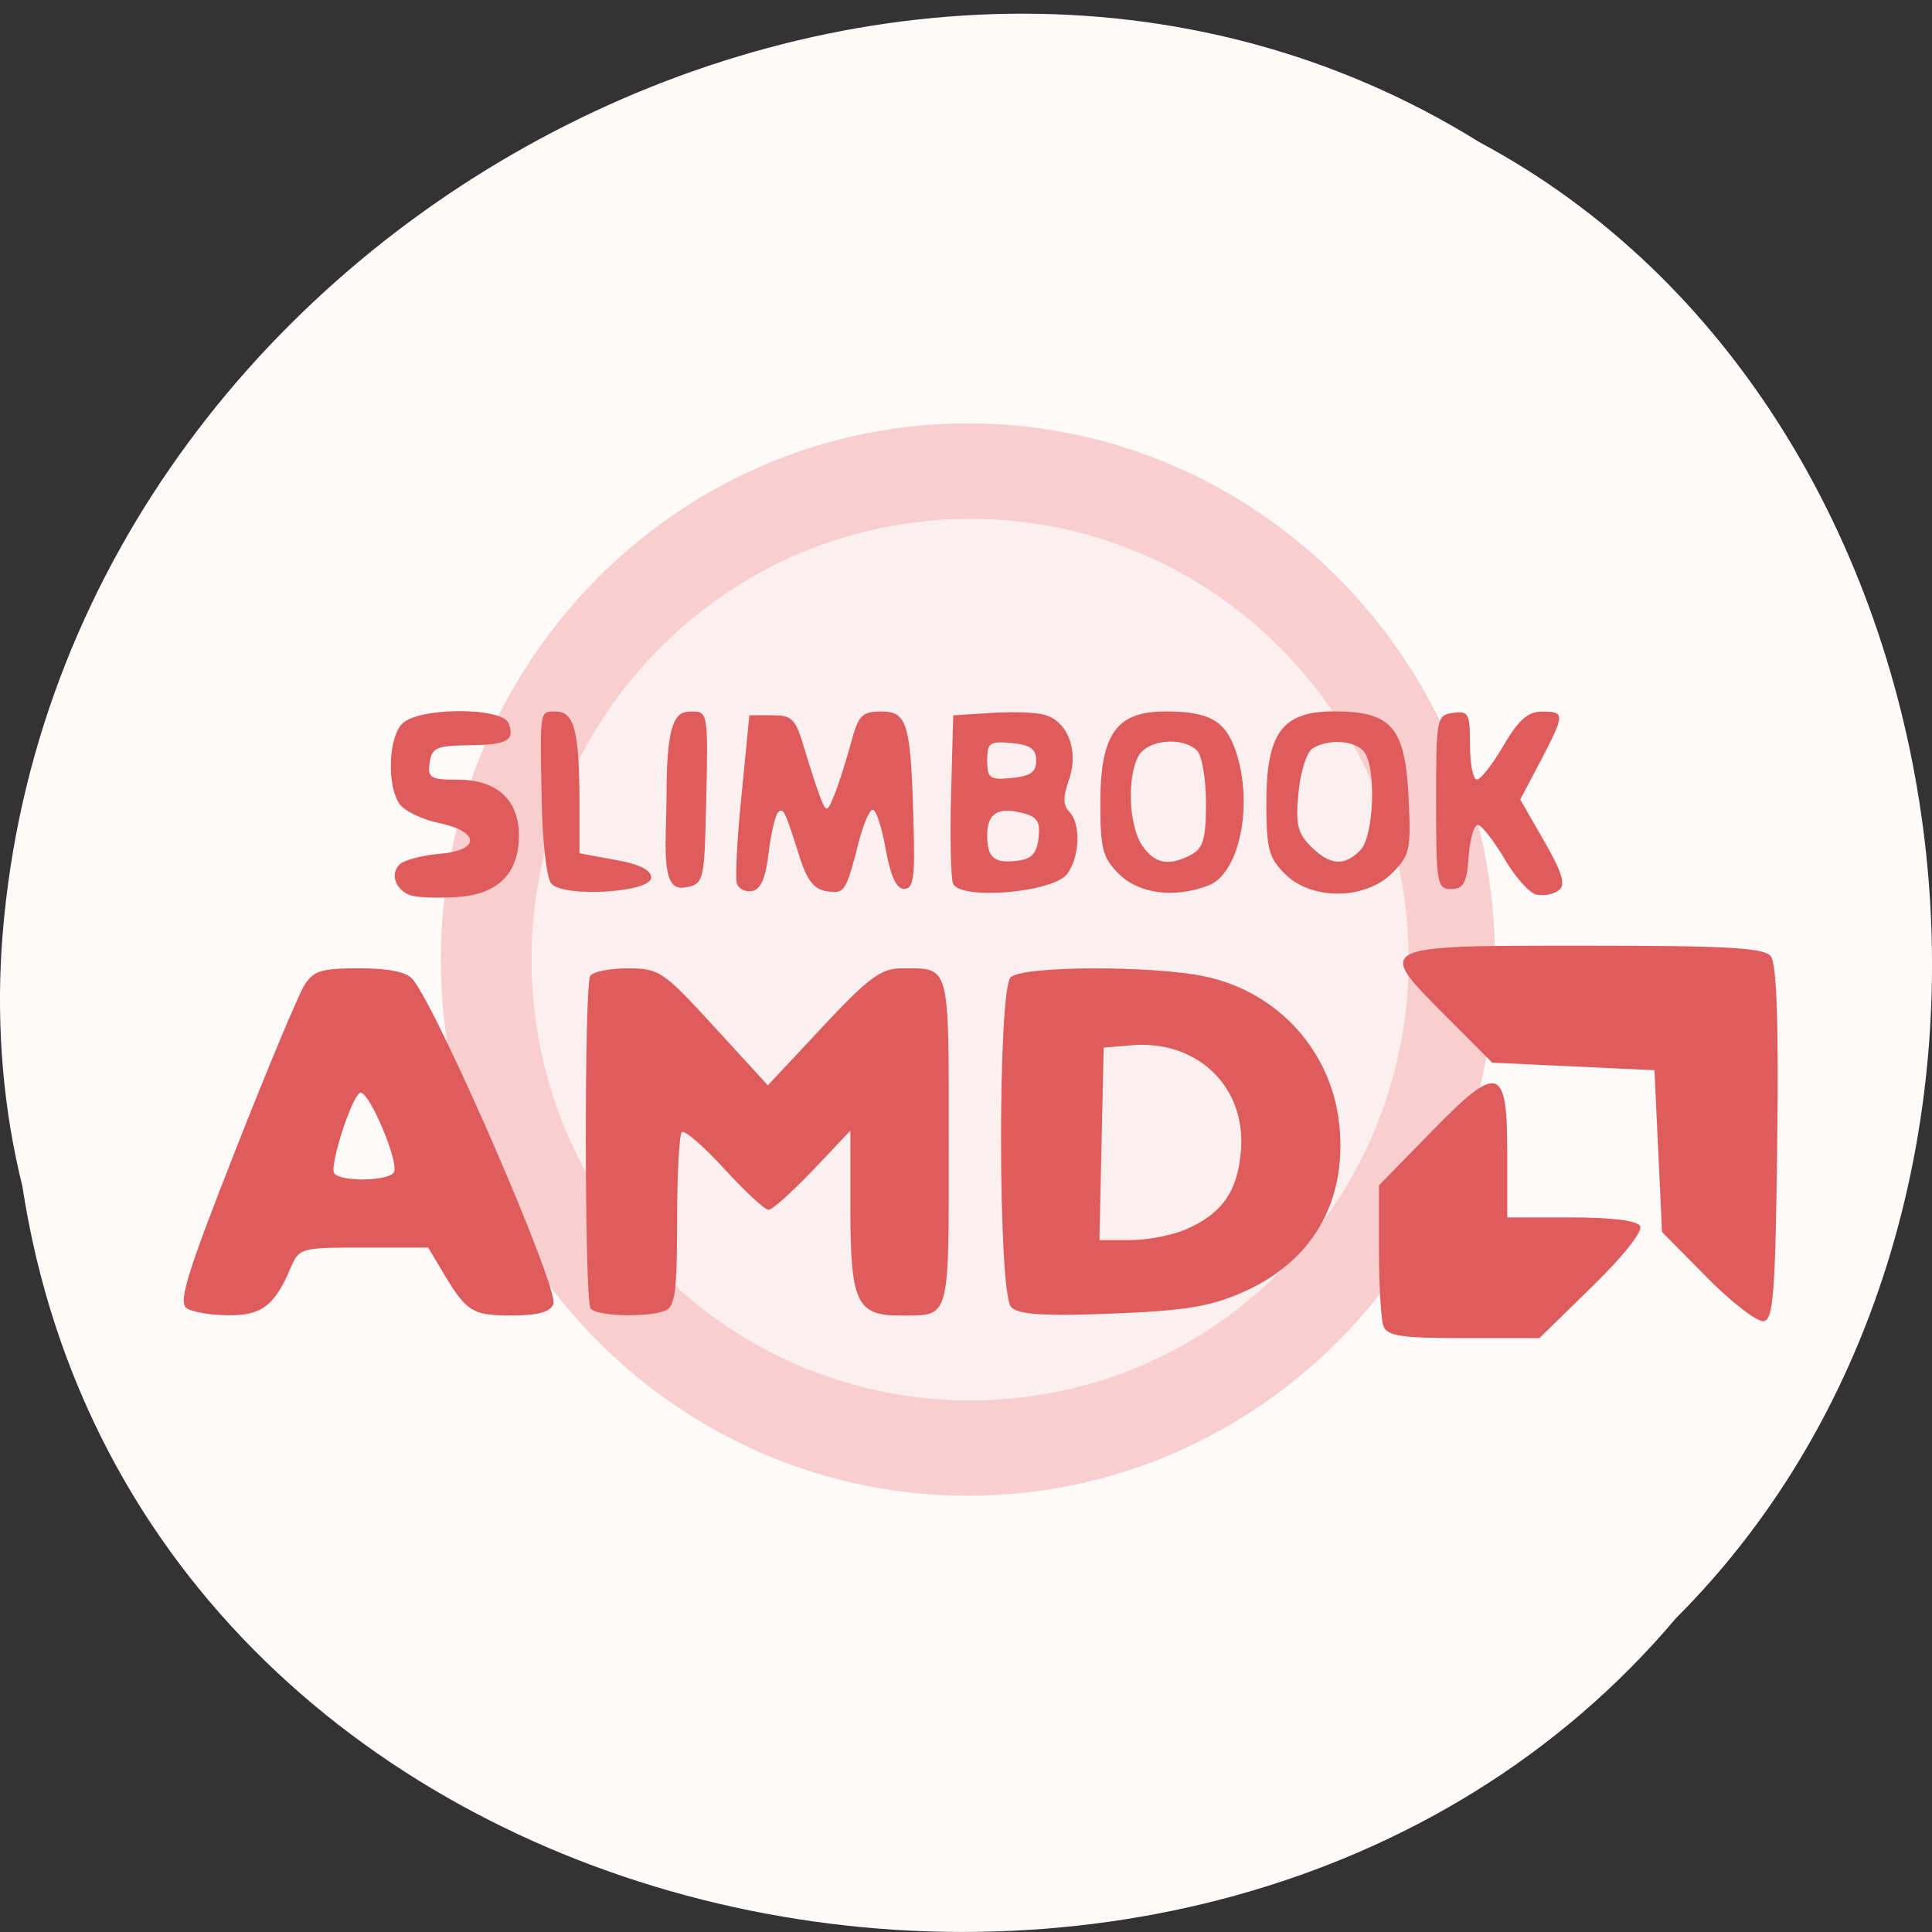 <svg xmlns="http://www.w3.org/2000/svg" viewBox="0 0 32 32"><rect x="0" y="0" width="32" height="32" fill="#333333" stroke="none"/><path d="m 0.371 19.652 c 1.984 12.914 19.609 16.371 27.387 7.152 c 6.852 -6.848 5.145 -19.957 -3.254 -24.449 c -9.652 -6.01 -23.715 1.418 -24.48 13.391 c -0.078 1.309 0.031 2.637 0.348 3.906" fill="#fffafa"/><path d="m 24.762 15.895 c 0 4.902 -3.91 8.879 -8.73 8.879 c -4.82 0 -8.73 -3.977 -8.73 -8.879 c 0 -4.906 3.91 -8.883 8.73 -8.883 c 4.82 0 8.73 3.977 8.73 8.883" fill="#f8cecf"/><path d="m 23.332 15.895 c 0 4.03 -3.25 7.301 -7.262 7.301 c -4.01 0 -7.266 -3.27 -7.266 -7.301 c 0 -4.04 3.254 -7.301 7.266 -7.301 c 4.01 0 7.262 3.266 7.262 7.301" fill="#fcefef"/><path d="m 22.914 21.965 c -0.039 -0.109 -0.074 -0.676 -0.074 -1.266 v -1.066 l 0.859 -0.879 c 1.121 -1.152 1.266 -1.113 1.266 0.344 v 1.066 h 1.055 c 0.66 0 1.09 0.051 1.145 0.141 c 0.051 0.086 -0.27 0.492 -0.789 1 l -0.879 0.859 h -1.254 c -1.023 0 -1.266 -0.035 -1.328 -0.199 m 5.363 -0.801 l -0.75 -0.758 l -0.125 -2.68 l -2.688 -0.125 l -0.766 -0.77 c -1.176 -1.176 -1.188 -1.168 2.309 -1.168 c 2.332 0 2.957 0.035 3.07 0.172 c 0.098 0.121 0.133 1.043 0.109 3.09 c -0.031 2.484 -0.063 2.926 -0.223 2.957 c -0.105 0.02 -0.527 -0.305 -0.938 -0.719 m -25.18 0.508 c -0.148 -0.098 -0.012 -0.543 0.793 -2.594 c 0.535 -1.363 1.055 -2.605 1.152 -2.758 c 0.152 -0.242 0.285 -0.281 0.91 -0.281 c 0.488 0 0.781 0.059 0.883 0.18 c 0.43 0.52 2.43 5.133 2.332 5.383 c -0.051 0.129 -0.258 0.188 -0.695 0.188 c -0.652 0 -0.746 -0.063 -1.137 -0.719 l -0.242 -0.406 h -1.066 c -1.047 0 -1.07 0.004 -1.215 0.344 c -0.262 0.617 -0.48 0.781 -1.023 0.777 c -0.281 0 -0.594 -0.051 -0.691 -0.113 m 3.426 -2.254 c 0.098 -0.16 -0.43 -1.395 -0.563 -1.316 c -0.148 0.094 -0.5 1.199 -0.426 1.328 c 0.094 0.148 0.898 0.137 0.988 -0.012 m 3.258 2.254 c -0.098 -0.16 -0.105 -5.348 -0.004 -5.508 c 0.043 -0.07 0.324 -0.125 0.621 -0.125 c 0.523 0 0.586 0.043 1.434 0.969 l 0.887 0.969 l 0.906 -0.969 c 0.758 -0.813 0.973 -0.969 1.301 -0.969 c 0.82 0 0.789 -0.121 0.789 2.875 c 0 3 0.035 2.875 -0.813 2.875 c -0.707 0 -0.813 -0.219 -0.816 -1.73 v -1.332 l -0.621 0.656 c -0.344 0.359 -0.672 0.656 -0.734 0.656 c -0.063 0 -0.395 -0.309 -0.738 -0.684 c -0.344 -0.375 -0.656 -0.645 -0.699 -0.602 c -0.043 0.039 -0.078 0.707 -0.078 1.48 c 0 1.164 -0.035 1.414 -0.199 1.477 c -0.305 0.117 -1.152 0.09 -1.234 -0.039 m 6.965 -0.023 c -0.219 -0.227 -0.223 -5.242 -0.008 -5.461 c 0.195 -0.191 2.352 -0.199 3.227 -0.012 c 1.211 0.258 2.102 1.25 2.219 2.473 c 0.125 1.27 -0.461 2.266 -1.625 2.766 c -0.523 0.23 -0.957 0.297 -2.156 0.344 c -1.129 0.043 -1.539 0.016 -1.656 -0.109 m 2.879 -1.281 c 0.605 -0.254 0.871 -0.629 0.926 -1.297 c 0.094 -1.066 -0.719 -1.852 -1.816 -1.758 l -0.457 0.039 l -0.07 3.188 h 0.508 c 0.281 0 0.688 -0.078 0.91 -0.172 m -12.805 -5.531 c -0.273 -0.082 -0.379 -0.371 -0.191 -0.531 c 0.086 -0.066 0.375 -0.141 0.648 -0.164 c 0.676 -0.055 0.672 -0.367 0 -0.508 c -0.273 -0.055 -0.57 -0.195 -0.656 -0.309 c -0.219 -0.293 -0.195 -1.105 0.039 -1.34 c 0.273 -0.273 1.656 -0.277 1.762 -0.004 c 0.109 0.285 -0.027 0.359 -0.68 0.363 c -0.516 0.008 -0.594 0.043 -0.629 0.289 c -0.035 0.25 0.012 0.281 0.469 0.281 c 0.641 0 1.01 0.332 1.01 0.922 c 0 0.625 -0.336 0.969 -1 1.02 c -0.309 0.023 -0.652 0.012 -0.766 -0.02 m 18.621 -0.016 c -0.117 -0.027 -0.359 -0.297 -0.535 -0.602 c -0.18 -0.305 -0.379 -0.555 -0.438 -0.555 c -0.063 0 -0.133 0.238 -0.152 0.531 c -0.031 0.434 -0.086 0.531 -0.289 0.531 c -0.234 0 -0.25 -0.086 -0.25 -1.438 c 0 -1.398 0.008 -1.441 0.281 -1.48 c 0.258 -0.035 0.281 0.012 0.281 0.531 c 0 0.316 0.051 0.574 0.113 0.574 c 0.063 0 0.262 -0.254 0.441 -0.563 c 0.25 -0.426 0.406 -0.563 0.637 -0.563 c 0.387 0 0.383 0.039 -0.023 0.82 l -0.336 0.637 l 0.398 0.691 c 0.305 0.535 0.359 0.723 0.238 0.813 c -0.086 0.066 -0.25 0.098 -0.367 0.07 m -16.32 -0.184 c -0.074 -0.09 -0.145 -0.695 -0.156 -1.348 c -0.031 -1.547 -0.039 -1.5 0.234 -1.5 c 0.301 0 0.387 0.324 0.391 1.453 v 0.895 l 0.594 0.109 c 0.395 0.07 0.594 0.168 0.594 0.293 c 0 0.25 -1.457 0.336 -1.656 0.098 m 2.18 0.07 c -0.383 0.043 -0.27 -0.785 -0.27 -1.563 c 0 -1.344 0.199 -1.355 0.438 -1.355 c 0.242 0 0.254 0.063 0.219 1.457 c -0.031 1.352 -0.023 1.418 -0.387 1.461 m 0.895 -0.07 c -0.031 -0.09 0.004 -0.754 0.078 -1.473 l 0.129 -1.313 h 0.375 c 0.336 0 0.391 0.055 0.539 0.563 c 0.094 0.309 0.211 0.672 0.266 0.813 c 0.098 0.238 0.109 0.234 0.23 -0.063 c 0.07 -0.172 0.191 -0.555 0.27 -0.844 c 0.125 -0.473 0.184 -0.531 0.508 -0.531 c 0.43 0 0.488 0.195 0.531 1.875 c 0.027 0.871 0 1.063 -0.156 1.063 c -0.129 0 -0.223 -0.211 -0.305 -0.656 c -0.063 -0.363 -0.16 -0.656 -0.215 -0.656 c -0.051 0 -0.156 0.238 -0.23 0.531 c -0.215 0.836 -0.234 0.863 -0.531 0.82 c -0.203 -0.027 -0.324 -0.176 -0.441 -0.539 c -0.254 -0.805 -0.277 -0.855 -0.367 -0.766 c -0.047 0.051 -0.117 0.352 -0.156 0.676 c -0.047 0.406 -0.129 0.598 -0.27 0.625 c -0.113 0.02 -0.227 -0.035 -0.254 -0.125 m 3.578 0 c -0.035 -0.098 -0.051 -0.766 -0.031 -1.48 l 0.035 -1.305 l 0.617 -0.039 c 0.34 -0.023 0.738 -0.012 0.883 0.027 c 0.395 0.098 0.586 0.598 0.418 1.078 c -0.102 0.285 -0.098 0.426 0.004 0.531 c 0.195 0.191 0.176 0.742 -0.031 1.027 c -0.227 0.313 -1.785 0.445 -1.895 0.16 m 1.418 -0.75 c 0.031 -0.273 -0.02 -0.355 -0.273 -0.418 c -0.402 -0.102 -0.578 0.012 -0.578 0.367 c 0 0.375 0.113 0.473 0.496 0.426 c 0.238 -0.027 0.324 -0.117 0.355 -0.375 m -0.039 -1.285 c 0 -0.191 -0.098 -0.262 -0.406 -0.289 c -0.363 -0.035 -0.406 -0.008 -0.406 0.289 c 0 0.293 0.043 0.324 0.406 0.289 c 0.309 -0.031 0.406 -0.098 0.406 -0.289 m 1.371 1.879 c -0.27 -0.266 -0.309 -0.418 -0.309 -1.172 c 0 -1.148 0.266 -1.52 1.078 -1.52 c 0.719 0 0.988 0.148 1.16 0.641 c 0.305 0.879 0.074 2.043 -0.449 2.242 c -0.563 0.215 -1.152 0.137 -1.48 -0.191 m 1.199 -0.32 c 0.195 -0.105 0.242 -0.266 0.242 -0.852 c 0 -0.395 -0.066 -0.789 -0.148 -0.871 c -0.238 -0.238 -0.824 -0.184 -0.973 0.094 c -0.191 0.355 -0.156 1.16 0.066 1.48 c 0.211 0.305 0.441 0.344 0.813 0.148 m 1.551 0.32 c -0.27 -0.266 -0.309 -0.418 -0.309 -1.172 c 0 -1.168 0.262 -1.52 1.121 -1.52 c 0.949 0 1.176 0.258 1.234 1.414 c 0.043 0.879 0.023 0.969 -0.273 1.266 c -0.449 0.445 -1.336 0.453 -1.773 0.012 m 1.246 -0.391 c 0.234 -0.234 0.27 -1.43 0.047 -1.652 c -0.176 -0.176 -0.59 -0.191 -0.836 -0.035 c -0.098 0.059 -0.203 0.391 -0.234 0.734 c -0.051 0.516 -0.016 0.668 0.203 0.887 c 0.316 0.316 0.555 0.336 0.82 0.066" fill="#df5c5c"/></svg>